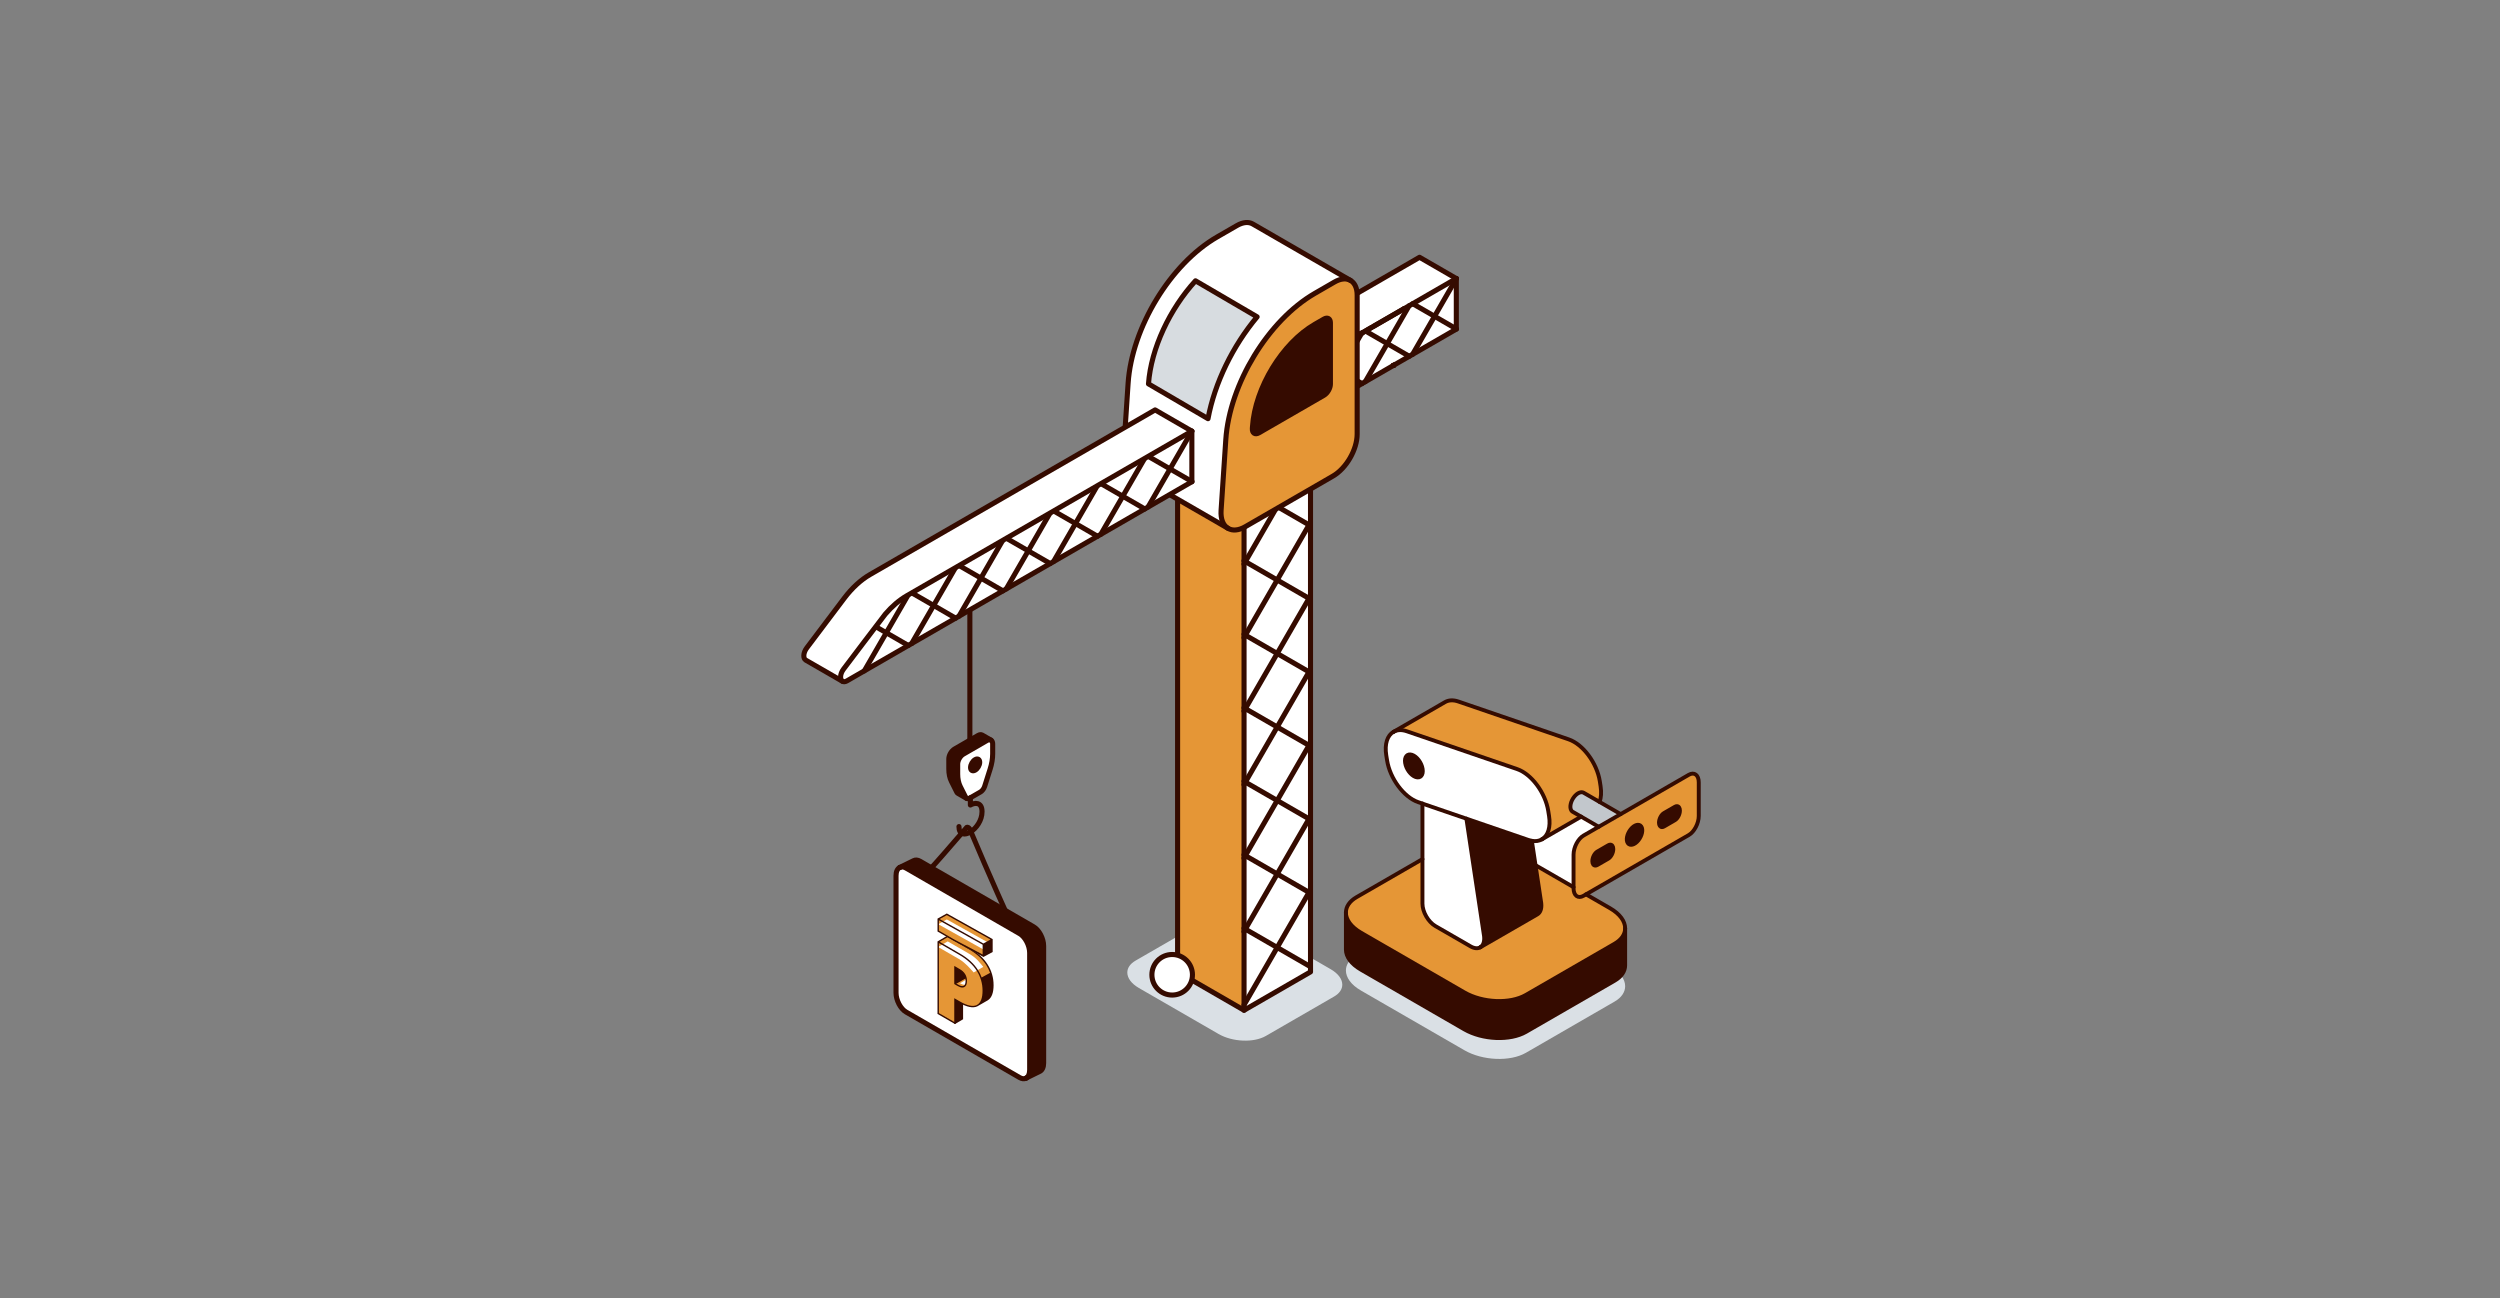 <svg width="312" height="162" viewBox="0 0 312 162" fill="none" xmlns="http://www.w3.org/2000/svg">
<rect x="0" y="0" width="312" height="162" fill="#808080" stroke="none"/>
<path d="M167.518 122.885C167.518 123.441 167.182 123.973 166.496 124.367L157.983 129.283C156.467 130.158 153.82 130.048 152.072 129.039L142.135 123.303C141.178 122.751 140.688 122.044 140.688 121.372C140.688 120.817 141.024 120.286 141.71 119.891L148.04 116.237V120.508C148.04 121.304 148.598 122.271 149.287 122.669L152.663 124.617C153.029 124.828 153.357 124.846 153.594 124.71L159.082 121.543C159.363 121.38 159.516 121.001 159.454 120.464L158.906 116.819L162.559 118.929V119.032C162.559 119.739 162.988 120.065 163.521 119.758L163.758 119.619L166.071 120.957C167.027 121.509 167.518 122.216 167.518 122.886V122.885Z" fill="#DAE0E5"/>
<g clip-path="url(#clip0_4502_7077)">
<path d="M122.573 91.733L123.674 92.368C123.544 92.293 123.362 92.304 123.163 92.418L120.234 94.112C119.836 94.341 119.514 94.897 119.514 95.357V96.597C119.514 97.196 119.624 97.728 119.836 98.151L120.517 99.508C120.545 99.563 120.583 99.605 120.627 99.633L119.535 99.002C119.486 98.974 119.446 98.93 119.416 98.873L118.737 97.516C118.523 97.093 118.413 96.561 118.413 95.962V94.722C118.413 94.262 118.735 93.706 119.133 93.477L122.065 91.783C122.264 91.669 122.444 91.659 122.573 91.733Z" fill="#350B00"/>
<path d="M122.266 95.13C122.266 95.494 122.012 95.935 121.696 96.117C121.381 96.299 121.127 96.153 121.127 95.788C121.127 95.424 121.381 94.982 121.696 94.8C122.012 94.618 122.266 94.766 122.266 95.13Z" fill="#350B00"/>
<path d="M121.109 99.559L121.043 99.597C120.886 99.689 120.742 99.699 120.636 99.638L120.63 99.633C120.586 99.606 120.548 99.564 120.52 99.508L119.838 98.152C119.627 97.728 119.517 97.197 119.517 96.598V95.357C119.517 94.898 119.838 94.341 120.236 94.113L123.166 92.419C123.365 92.305 123.547 92.294 123.676 92.37C123.805 92.447 123.886 92.608 123.886 92.834V94.075C123.886 94.676 123.776 95.332 123.562 96.003L122.882 98.145C122.789 98.435 122.584 98.706 122.36 98.838L121.109 99.559ZM121.701 96.117C122.017 95.935 122.271 95.495 122.271 95.131C122.271 94.767 122.017 94.618 121.701 94.801C121.386 94.983 121.132 95.425 121.132 95.789C121.132 96.153 121.386 96.299 121.701 96.117Z" fill="white"/>
<path d="M120.636 99.638C120.742 99.699 120.886 99.689 121.043 99.597L122.36 98.838C122.584 98.706 122.789 98.435 122.882 98.145L123.562 96.003C123.776 95.332 123.886 94.676 123.886 94.075V92.834C123.886 92.608 123.805 92.447 123.676 92.37C123.547 92.294 123.365 92.305 123.166 92.419L120.236 94.113C119.838 94.341 119.517 94.898 119.517 95.357V96.598C119.517 97.197 119.627 97.728 119.838 98.152L120.52 99.508C120.548 99.564 120.586 99.606 120.63 99.633L120.636 99.638Z" stroke="#350B00" stroke-width="0.635" stroke-linecap="round" stroke-linejoin="round"/>
<path d="M121.103 99.559V100.465C121.59 100.183 122.558 100.016 122.558 101.301C122.558 103.479 119.679 105.236 119.679 103.158" stroke="#350B00" stroke-width="0.635" stroke-linecap="round" stroke-linejoin="round"/>
<path d="M122.266 95.13C122.266 94.766 122.012 94.618 121.696 94.8C121.381 94.982 121.127 95.424 121.127 95.788C121.127 96.153 121.381 96.299 121.696 96.117C122.012 95.935 122.266 95.494 122.266 95.13Z" stroke="#350B00" stroke-width="0.635" stroke-linecap="round" stroke-linejoin="round"/>
<path d="M120.634 99.637L119.535 99.002C119.486 98.974 119.446 98.93 119.416 98.873L118.737 97.516C118.523 97.093 118.413 96.561 118.413 95.962V94.722C118.413 94.262 118.735 93.706 119.133 93.477L122.065 91.783C122.264 91.669 122.444 91.659 122.573 91.733L123.674 92.368" stroke="#350B00" stroke-width="0.635" stroke-linecap="round" stroke-linejoin="round"/>
<path d="M121.039 92.796V72.51" stroke="#350B00" stroke-width="0.635" stroke-linecap="round" stroke-linejoin="round"/>
<path d="M155.215 56.391C154.978 56.529 154.785 56.533 154.648 56.453C154.315 56.258 154.3 55.562 154.775 54.931C158.862 49.736 159.993 47.322 162.675 45.771L167.66 42.894C167.66 42.894 167.673 42.886 167.69 42.877C167.694 42.873 167.7 42.871 167.709 42.867C167.713 42.864 167.717 42.86 167.722 42.858C167.73 42.852 167.741 42.847 167.751 42.841C167.76 42.835 167.77 42.828 167.783 42.824C167.787 42.82 167.791 42.818 167.796 42.816C167.808 42.807 167.823 42.799 167.842 42.788C167.673 42.886 167.679 42.89 167.916 42.746C167.94 42.731 167.965 42.716 167.995 42.701L168.024 42.682L168.071 42.657C168.084 42.648 168.096 42.64 168.111 42.634L168.153 42.608L168.45 42.437C167.931 42.737 167.98 42.708 168.687 42.301C168.695 42.295 168.704 42.291 168.712 42.286C168.729 42.276 168.744 42.267 168.761 42.259L168.968 42.138C168.297 42.526 168.342 42.5 169.117 42.051L169.244 41.98C168.649 42.322 168.799 42.236 169.663 41.736L170.141 41.461C169.773 41.675 169.995 41.541 170.628 41.179C170.711 41.133 170.791 41.086 170.871 41.04C170.711 41.133 170.842 41.056 171.138 40.885L172.438 40.136C173.048 39.784 173.2 39.695 172.772 39.941C173.568 39.484 173.776 39.363 173.268 39.655C174.104 39.175 174.231 39.1 173.615 39.456C173.708 39.403 173.797 39.35 173.88 39.304C174.657 38.861 174.703 38.83 174.047 39.206C174.068 39.194 174.089 39.183 174.108 39.172C174.843 38.755 174.879 38.728 174.269 39.079C174.297 39.062 174.322 39.048 174.347 39.033C174.997 38.656 175.029 38.639 174.496 38.946C175.103 38.597 175.143 38.573 174.745 38.802L181.746 34.759V41.074L173.945 45.578C173.945 45.578 173.943 45.58 173.939 45.58L173.926 45.589C173.926 45.589 173.92 45.589 173.92 45.593C173.918 45.595 173.913 45.597 173.909 45.599H173.903C173.89 45.61 173.877 45.616 173.867 45.623C173.842 45.638 173.812 45.654 173.774 45.678L173.763 45.682C173.746 45.693 173.731 45.701 173.719 45.709L155.215 56.391Z" fill="white"/>
<path d="M175.171 38.557L175.143 38.574C175.069 38.618 174.745 38.802 174.745 38.802L175.171 38.557Z" fill="white"/>
<path d="M174.751 38.803C175.149 38.575 175.109 38.598 174.501 38.947L174.751 38.803Z" fill="white"/>
<path d="M174.5 38.947C175.034 38.64 175.002 38.657 174.352 39.034C174.327 39.048 174.301 39.063 174.274 39.08C174.883 38.729 174.847 38.756 174.113 39.173C174.094 39.184 174.073 39.195 174.051 39.207C174.708 38.831 174.661 38.862 173.884 39.305C173.802 39.351 173.713 39.404 173.62 39.457C174.236 39.101 174.109 39.175 173.272 39.656L174.5 38.947Z" fill="white"/>
<path d="M173.951 45.58C173.951 45.58 173.949 45.58 173.949 45.582H173.943C173.943 45.582 173.949 45.58 173.951 45.58Z" fill="white"/>
<path d="M173.949 45.581C173.949 45.581 173.935 45.588 173.931 45.59L173.945 45.581H173.949Z" fill="white"/>
<path d="M173.915 45.6C173.915 45.6 173.899 45.609 173.893 45.614L173.909 45.602H173.915V45.6Z" fill="white"/>
<path d="M173.905 45.602L173.89 45.612C173.89 45.612 173.875 45.619 173.868 45.623C173.879 45.617 173.892 45.61 173.905 45.602Z" fill="white"/>
<path d="M173.273 39.656C173.781 39.364 173.573 39.484 172.777 39.941L173.273 39.656Z" fill="white"/>
<path d="M172.776 39.942C173.204 39.696 173.052 39.785 172.442 40.136L172.019 40.38L172.776 39.942Z" fill="white"/>
<path d="M171.137 40.885C170.841 41.057 170.71 41.133 170.87 41.04C170.79 41.086 170.71 41.133 170.627 41.179L171.137 40.885Z" fill="white"/>
<path d="M170.146 41.462L169.875 41.619C169.911 41.597 169.945 41.578 169.979 41.557C170.036 41.523 170.091 41.494 170.146 41.462Z" fill="white"/>
<path d="M169.973 41.557C169.939 41.579 169.906 41.598 169.87 41.619L169.662 41.737C169.762 41.68 169.865 41.621 169.973 41.557Z" fill="white"/>
<path d="M169.244 41.981L169.117 42.053C169.157 42.029 169.2 42.004 169.244 41.981Z" fill="white"/>
<path d="M168.973 42.139L168.766 42.26C168.806 42.236 168.844 42.213 168.882 42.19C168.912 42.173 168.943 42.156 168.973 42.139Z" fill="white"/>
<path d="M168.881 42.191C168.843 42.214 168.805 42.237 168.765 42.26C168.748 42.269 168.733 42.277 168.716 42.288C168.769 42.256 168.824 42.224 168.881 42.191Z" fill="white"/>
<path d="M168.45 42.438L168.384 42.477C168.405 42.464 168.427 42.451 168.45 42.438Z" fill="white"/>
<path d="M168.319 42.517C168.275 42.542 168.234 42.565 168.196 42.589L168.158 42.61C168.213 42.578 168.266 42.548 168.319 42.517Z" fill="white"/>
<path d="M168.155 42.609L168.113 42.634C168.098 42.641 168.086 42.649 168.073 42.658L168.026 42.683C168.069 42.658 168.113 42.634 168.155 42.609Z" fill="white"/>
<path d="M168.028 42.682L167.998 42.702C167.969 42.716 167.943 42.731 167.92 42.746L168.028 42.682Z" fill="white"/>
<path d="M167.715 42.867C167.715 42.867 167.699 42.874 167.694 42.879L167.704 42.872C167.704 42.872 167.711 42.867 167.715 42.867Z" fill="white"/>
<path d="M154.777 54.931C154.303 55.562 154.315 56.263 154.65 56.453L150.06 53.807C149.726 53.613 149.713 52.914 150.19 52.281L154.866 46.081C155.825 44.811 156.942 43.784 158.088 43.123L177.159 32.109L181.748 34.76L170.63 41.18C169.999 41.546 169.775 41.675 170.143 41.462L169.665 41.737C168.801 42.234 168.651 42.323 169.246 41.98C169.201 42.004 169.159 42.029 169.119 42.052C168.344 42.501 168.3 42.526 168.971 42.139C168.941 42.156 168.909 42.173 168.88 42.19C168.822 42.224 168.767 42.255 168.714 42.287C168.706 42.291 168.698 42.296 168.689 42.302C167.982 42.709 167.933 42.738 168.452 42.438C168.429 42.45 168.407 42.463 168.386 42.476C168.386 42.476 167.954 42.725 167.918 42.747C167.679 42.886 167.675 42.886 167.844 42.789C167.825 42.8 167.811 42.808 167.798 42.816C167.794 42.819 167.789 42.821 167.785 42.825C167.772 42.829 167.762 42.836 167.753 42.842C167.743 42.848 167.732 42.852 167.724 42.859C167.72 42.861 167.715 42.865 167.711 42.867C167.707 42.867 167.705 42.869 167.7 42.871L167.692 42.878C167.675 42.886 167.664 42.893 167.662 42.895L162.677 45.772C159.995 47.323 158.865 49.737 154.777 54.931Z" fill="white"/>
<path d="M172.019 40.379L181.75 34.759" stroke="#350B00" stroke-width="0.635" stroke-linecap="round" stroke-linejoin="round"/>
<path d="M171.373 40.753L171.849 40.478" stroke="#350B00" stroke-width="0.635" stroke-linecap="round" stroke-linejoin="round"/>
<path d="M170.627 41.179L171.137 40.885" stroke="#350B00" stroke-width="0.635" stroke-linecap="round" stroke-linejoin="round"/>
<path d="M169.662 41.737C169.762 41.68 169.865 41.621 169.973 41.557" stroke="#350B00" stroke-width="0.635" stroke-linecap="round" stroke-linejoin="round"/>
<path d="M168.716 42.288C168.769 42.256 168.824 42.224 168.881 42.191" stroke="#350B00" stroke-width="0.635" stroke-linecap="round" stroke-linejoin="round"/>
<path d="M167.694 42.879C167.694 42.879 167.706 42.872 167.715 42.867" stroke="#350B00" stroke-width="0.635" stroke-linecap="round" stroke-linejoin="round"/>
<path d="M167.92 42.746C167.943 42.731 167.969 42.716 167.998 42.702L168.028 42.682" stroke="#350B00" stroke-width="0.635" stroke-linecap="round" stroke-linejoin="round"/>
<path d="M168.026 42.683L168.073 42.658C168.086 42.649 168.098 42.641 168.113 42.634L168.155 42.609" stroke="#350B00" stroke-width="0.635" stroke-linecap="round" stroke-linejoin="round"/>
<path d="M168.319 42.517C168.275 42.542 168.234 42.565 168.196 42.589L168.158 42.61" stroke="#350B00" stroke-width="0.635" stroke-linecap="round" stroke-linejoin="round"/>
<path d="M168.45 42.438L168.384 42.477" stroke="#350B00" stroke-width="0.635" stroke-linecap="round" stroke-linejoin="round"/>
<path d="M168.973 42.139L168.766 42.26" stroke="#350B00" stroke-width="0.635" stroke-linecap="round" stroke-linejoin="round"/>
<path d="M169.244 41.981L169.117 42.053" stroke="#350B00" stroke-width="0.635" stroke-linecap="round" stroke-linejoin="round"/>
<path d="M170.146 41.462L169.875 41.619" stroke="#350B00" stroke-width="0.635" stroke-linecap="round" stroke-linejoin="round"/>
<path d="M175.283 38.494C175.283 38.494 175.281 38.496 175.277 38.498L175.256 38.511C175.256 38.511 175.249 38.515 175.243 38.517C175.243 38.517 175.283 38.494 175.205 38.539L175.201 38.543L175.171 38.558" stroke="#350B00" stroke-width="0.635" stroke-linecap="round" stroke-linejoin="round"/>
<path d="M169.875 41.618C169.911 41.597 169.945 41.578 169.979 41.556C170.036 41.523 170.091 41.493 170.146 41.461C169.778 41.675 170 41.542 170.633 41.18C170.715 41.133 170.796 41.087 170.876 41.04C170.715 41.133 170.847 41.057 171.143 40.886L172.443 40.136C173.052 39.785 173.205 39.696 172.777 39.941C173.573 39.484 173.781 39.363 173.273 39.656C174.109 39.175 174.236 39.101 173.62 39.457C173.713 39.404 173.802 39.351 173.884 39.304C174.661 38.862 174.708 38.83 174.052 39.207C174.073 39.194 174.094 39.184 174.113 39.173C174.848 38.756 174.884 38.728 174.274 39.08C174.301 39.063 174.327 39.048 174.352 39.033C175.002 38.656 175.034 38.639 174.5 38.946C175.108 38.597 175.148 38.574 174.75 38.802L175.176 38.557" stroke="#350B00" stroke-width="0.635" stroke-linecap="round" stroke-linejoin="round"/>
<path d="M169.87 41.619L169.662 41.737" stroke="#350B00" stroke-width="0.635" stroke-linecap="round" stroke-linejoin="round"/>
<path d="M168.383 42.475C168.404 42.462 168.426 42.45 168.449 42.437C167.93 42.737 167.979 42.708 168.686 42.301C168.694 42.295 168.703 42.291 168.711 42.286C168.728 42.276 168.743 42.267 168.76 42.259C168.8 42.236 168.838 42.212 168.877 42.189C168.906 42.172 168.938 42.155 168.968 42.138C168.296 42.526 168.341 42.5 169.116 42.051C169.156 42.028 169.198 42.003 169.243 41.98C168.648 42.322 168.798 42.236 169.662 41.736" stroke="#350B00" stroke-width="0.635" stroke-linecap="round" stroke-linejoin="round"/>
<path d="M168.385 42.476L168.314 42.517" stroke="#350B00" stroke-width="0.635" stroke-linecap="round" stroke-linejoin="round"/>
<path d="M167.713 42.868C167.713 42.868 167.721 42.861 167.726 42.859C167.734 42.853 167.745 42.849 167.755 42.843C167.764 42.836 167.774 42.83 167.787 42.825C167.791 42.821 167.795 42.819 167.8 42.817C167.812 42.809 167.827 42.8 167.846 42.79C167.677 42.887 167.681 42.887 167.92 42.747C167.956 42.726 167.992 42.705 168.028 42.684C168.071 42.658 168.115 42.635 168.157 42.61C168.212 42.578 168.265 42.548 168.318 42.517" stroke="#350B00" stroke-width="0.635" stroke-linecap="round" stroke-linejoin="round"/>
<path d="M167.715 42.867C167.715 42.867 167.708 42.87 167.704 42.872L167.694 42.879" stroke="#350B00" stroke-width="0.635" stroke-linecap="round" stroke-linejoin="round"/>
<path d="M154.648 56.454C154.314 56.264 154.301 55.563 154.776 54.932C158.863 49.737 159.994 47.324 162.676 45.772L167.661 42.895C167.661 42.895 167.674 42.887 167.691 42.878" stroke="#350B00" stroke-width="0.635" stroke-linecap="round" stroke-linejoin="round"/>
<path d="M173.915 45.6C173.915 45.6 173.899 45.609 173.893 45.614" stroke="#350B00" stroke-width="0.635" stroke-linecap="round" stroke-linejoin="round"/>
<path d="M173.951 45.58C173.951 45.58 173.949 45.582 173.943 45.582H173.951V45.58Z" stroke="#350B00" stroke-width="0.635" stroke-linecap="round" stroke-linejoin="round"/>
<path d="M173.931 45.59L173.945 45.581H173.949L173.931 45.59Z" stroke="#350B00" stroke-width="0.635" stroke-linecap="round" stroke-linejoin="round"/>
<path d="M173.893 45.613L173.908 45.602" stroke="#350B00" stroke-width="0.635" stroke-linecap="round" stroke-linejoin="round"/>
<path d="M173.891 45.612C173.891 45.612 173.875 45.619 173.868 45.624" stroke="#350B00" stroke-width="0.635" stroke-linecap="round" stroke-linejoin="round"/>
<path d="M173.907 45.602C173.894 45.61 173.881 45.616 173.871 45.623C173.845 45.638 173.816 45.654 173.777 45.678L173.767 45.682C173.75 45.693 173.735 45.701 173.722 45.709L155.219 56.391C154.982 56.529 154.789 56.535 154.651 56.453" stroke="#350B00" stroke-width="0.635" stroke-linecap="round" stroke-linejoin="round"/>
<path d="M173.905 45.603L173.913 45.6" stroke="#350B00" stroke-width="0.635" stroke-linecap="round" stroke-linejoin="round"/>
<path d="M181.748 34.759V41.074L173.947 45.578C173.947 45.578 173.945 45.578 173.945 45.58C173.939 45.58 173.932 45.587 173.928 45.589C173.924 45.591 173.922 45.589 173.922 45.593C173.92 45.595 173.915 45.597 173.911 45.599" stroke="#350B00" stroke-width="0.635" stroke-linecap="round" stroke-linejoin="round"/>
<path d="M181.748 34.76L177.159 32.109L158.088 43.123C156.942 43.784 155.825 44.811 154.866 46.081L150.19 52.281C149.713 52.914 149.726 53.613 150.06 53.807L154.65 56.456" stroke="#350B00" stroke-width="0.635" stroke-linecap="round" stroke-linejoin="round"/>
<path d="M181.755 34.757L176.287 44.228" stroke="#350B00" stroke-width="0.635" stroke-linecap="round" stroke-linejoin="round"/>
<path d="M175.876 44.466L170.408 41.31" stroke="#350B00" stroke-width="0.635" stroke-linecap="round" stroke-linejoin="round"/>
<path d="M169.945 41.575L164.479 51.043" stroke="#350B00" stroke-width="0.635" stroke-linecap="round" stroke-linejoin="round"/>
<path d="M170.383 47.638L175.851 38.167" stroke="#350B00" stroke-width="0.635" stroke-linecap="round" stroke-linejoin="round"/>
<path d="M176.306 37.902L181.774 41.058" stroke="#350B00" stroke-width="0.635" stroke-linecap="round" stroke-linejoin="round"/>
<path d="M169.972 47.872L164.504 44.716" stroke="#350B00" stroke-width="0.635" stroke-linecap="round" stroke-linejoin="round"/>
<path d="M163.55 52.437V121.291L155.256 126.079V57.227L163.55 52.437Z" fill="white"/>
<path d="M163.552 52.437L155.258 57.228L146.964 52.437L155.258 47.649L163.552 52.437Z" fill="white"/>
<path d="M155.258 57.227V126.079L146.964 121.291V52.437L155.258 57.227Z" fill="#E59636"/>
<path d="M146.964 52.437L155.258 47.649L163.552 52.437L155.258 57.228L146.964 52.437Z" stroke="#350B00" stroke-width="0.635" stroke-linecap="round" stroke-linejoin="round"/>
<path d="M155.256 57.227V126.079" stroke="#350B00" stroke-width="0.635" stroke-linecap="round" stroke-linejoin="round"/>
<path d="M146.964 52.437V121.291L155.258 126.079L163.552 121.291V52.437" stroke="#350B00" stroke-width="0.635" stroke-linecap="round" stroke-linejoin="round"/>
<path d="M155.246 60.818L163.54 65.606" stroke="#350B00" stroke-width="0.635" stroke-linecap="round" stroke-linejoin="round"/>
<path d="M155.246 70.397L163.54 56.03" stroke="#350B00" stroke-width="0.635" stroke-linecap="round" stroke-linejoin="round"/>
<path d="M155.246 69.991L163.54 74.78" stroke="#350B00" stroke-width="0.635" stroke-linecap="round" stroke-linejoin="round"/>
<path d="M155.246 79.57L163.54 65.203" stroke="#350B00" stroke-width="0.635" stroke-linecap="round" stroke-linejoin="round"/>
<path d="M155.246 79.162L163.54 83.951" stroke="#350B00" stroke-width="0.635" stroke-linecap="round" stroke-linejoin="round"/>
<path d="M155.246 88.741L163.54 74.374" stroke="#350B00" stroke-width="0.635" stroke-linecap="round" stroke-linejoin="round"/>
<path d="M155.246 88.335L163.54 93.124" stroke="#350B00" stroke-width="0.635" stroke-linecap="round" stroke-linejoin="round"/>
<path d="M155.246 97.914L163.54 83.547" stroke="#350B00" stroke-width="0.635" stroke-linecap="round" stroke-linejoin="round"/>
<path d="M155.246 97.508L163.54 102.297" stroke="#350B00" stroke-width="0.635" stroke-linecap="round" stroke-linejoin="round"/>
<path d="M155.246 107.087L163.54 92.72" stroke="#350B00" stroke-width="0.635" stroke-linecap="round" stroke-linejoin="round"/>
<path d="M155.246 106.68L163.54 111.468" stroke="#350B00" stroke-width="0.635" stroke-linecap="round" stroke-linejoin="round"/>
<path d="M155.246 116.259L163.54 101.891" stroke="#350B00" stroke-width="0.635" stroke-linecap="round" stroke-linejoin="round"/>
<path d="M155.246 115.853L163.54 120.641" stroke="#350B00" stroke-width="0.635" stroke-linecap="round" stroke-linejoin="round"/>
<path d="M155.246 125.432L163.54 111.064" stroke="#350B00" stroke-width="0.635" stroke-linecap="round" stroke-linejoin="round"/>
<path d="M169.373 36.829V54.173C169.373 56.105 168.018 58.457 166.341 59.422L155.414 65.733C154.574 66.218 153.816 66.26 153.272 65.945L153.229 65.919C152.649 65.559 152.321 64.785 152.391 63.699L152.98 54.871C153.443 47.915 158.278 39.968 164.089 36.613L166.545 35.195C167.326 34.744 168.035 34.702 168.545 34.998C169.055 35.294 169.373 35.927 169.373 36.829ZM166.032 47.932V40.282C166.032 39.765 165.67 39.556 165.224 39.816L164.089 40.47C160.02 42.818 156.631 48.385 156.307 53.256L156.293 53.48C156.257 54.048 156.629 54.297 157.103 54.025L165.224 49.336C165.67 49.077 166.032 48.449 166.032 47.932Z" fill="#E59636"/>
<path d="M156.353 27.959L168.546 34.998C168.036 34.701 167.327 34.743 166.546 35.194L164.09 36.613C158.28 39.968 153.445 47.915 152.981 54.871L152.392 63.698C152.323 64.784 152.651 65.559 153.231 65.919L141.08 58.906C140.476 58.556 140.127 57.771 140.201 56.657L140.788 47.832C141.251 40.876 146.088 32.927 151.899 29.572L154.355 28.156C155.136 27.705 155.843 27.66 156.353 27.959ZM156.887 39.542L149.198 35.046C145.997 38.543 143.652 43.474 143.33 47.908L150.758 52.252C151.596 47.762 153.855 43.169 156.887 39.542Z" fill="white"/>
<path d="M166.035 40.281V47.932C166.035 48.448 165.673 49.077 165.227 49.335L157.106 54.024C156.632 54.297 156.259 54.047 156.295 53.48L156.31 53.256C156.634 48.385 160.023 42.817 164.092 40.47L165.227 39.816C165.673 39.555 166.035 39.765 166.035 40.281Z" fill="#350B00"/>
<path d="M149.199 35.045L156.888 39.542C153.856 43.168 151.598 47.762 150.759 52.252L143.331 47.908C143.653 43.473 145.998 38.543 149.199 35.045Z" fill="#D7DCE0"/>
<path d="M153.229 65.919C152.649 65.559 152.321 64.785 152.391 63.699L152.98 54.871C153.443 47.915 158.278 39.968 164.089 36.613L166.545 35.195C167.326 34.744 168.035 34.702 168.545 34.998C169.055 35.294 169.373 35.927 169.373 36.829V54.173C169.373 56.105 168.018 58.457 166.341 59.422L155.414 65.733C154.574 66.218 153.816 66.26 153.272 65.945" stroke="#350B00" stroke-width="0.635" stroke-linecap="round" stroke-linejoin="round"/>
<path d="M166.035 47.932V40.281C166.035 39.765 165.673 39.555 165.227 39.816L164.092 40.47C160.023 42.817 156.634 48.385 156.31 53.256L156.295 53.48C156.259 54.047 156.632 54.297 157.106 54.024L165.227 49.335C165.673 49.077 166.035 48.448 166.035 47.932Z" stroke="#350B00" stroke-width="0.635" stroke-linecap="round" stroke-linejoin="round"/>
<path d="M153.273 65.944L141.08 58.906C140.476 58.556 140.127 57.771 140.201 56.657L140.788 47.832C141.251 40.876 146.088 32.927 151.899 29.572L154.355 28.156C155.136 27.705 155.843 27.66 156.353 27.959L168.546 34.998" stroke="#350B00" stroke-width="0.635" stroke-linecap="round" stroke-linejoin="round"/>
<path d="M143.331 47.908L150.759 52.252C151.598 47.762 153.856 43.168 156.888 39.542L149.199 35.045C145.998 38.543 143.653 43.473 143.331 47.908Z" stroke="#350B00" stroke-width="0.635" stroke-linecap="round" stroke-linejoin="round"/>
<path d="M105.713 84.966C105.476 85.104 105.283 85.108 105.146 85.028C104.813 84.833 104.799 84.137 105.273 83.506C105.273 83.506 110.305 76.853 110.489 76.639C111.316 75.673 112.235 74.888 113.173 74.346L148.745 53.808V60.123L105.713 84.966Z" fill="white"/>
<path d="M148.743 53.808L143.275 63.279" stroke="#350B00" stroke-width="0.635" stroke-linecap="round" stroke-linejoin="round"/>
<path d="M142.868 63.516L137.402 60.359" stroke="#350B00" stroke-width="0.635" stroke-linecap="round" stroke-linejoin="round"/>
<path d="M136.939 60.627L131.474 70.094" stroke="#350B00" stroke-width="0.635" stroke-linecap="round" stroke-linejoin="round"/>
<path d="M137.378 66.688L142.846 57.219" stroke="#350B00" stroke-width="0.635" stroke-linecap="round" stroke-linejoin="round"/>
<path d="M143.301 56.951L148.769 60.108" stroke="#350B00" stroke-width="0.635" stroke-linecap="round" stroke-linejoin="round"/>
<path d="M136.969 66.924L131.501 63.768" stroke="#350B00" stroke-width="0.635" stroke-linecap="round" stroke-linejoin="round"/>
<path d="M131.065 70.329L125.597 67.173" stroke="#350B00" stroke-width="0.635" stroke-linecap="round" stroke-linejoin="round"/>
<path d="M125.14 67.439L119.674 76.908" stroke="#350B00" stroke-width="0.635" stroke-linecap="round" stroke-linejoin="round"/>
<path d="M125.578 73.5L131.044 64.031" stroke="#350B00" stroke-width="0.635" stroke-linecap="round" stroke-linejoin="round"/>
<path d="M119.266 77.147L113.798 73.991" stroke="#350B00" stroke-width="0.635" stroke-linecap="round" stroke-linejoin="round"/>
<path d="M113.772 80.319L119.24 70.847" stroke="#350B00" stroke-width="0.635" stroke-linecap="round" stroke-linejoin="round"/>
<path d="M119.701 70.583L125.169 73.739" stroke="#350B00" stroke-width="0.635" stroke-linecap="round" stroke-linejoin="round"/>
<path d="M113.331 74.258L107.863 83.726" stroke="#350B00" stroke-width="0.635" stroke-linecap="round" stroke-linejoin="round"/>
<path d="M109.299 78.212L113.359 80.556" stroke="#350B00" stroke-width="0.635" stroke-linecap="round" stroke-linejoin="round"/>
<path d="M105.275 83.507C104.801 84.138 104.813 84.838 105.148 85.029L100.558 82.383C100.224 82.188 100.211 81.489 100.688 80.856L105.364 74.656C106.323 73.386 107.44 72.359 108.586 71.699L144.158 51.158L148.747 53.809L113.175 74.347C112.237 74.889 111.319 75.674 110.491 76.639C110.307 76.853 110.129 77.076 109.953 77.304L105.275 83.507Z" fill="white"/>
<path d="M148.745 53.808V60.123L105.713 84.966C105.476 85.104 105.283 85.108 105.146 85.028C104.813 84.833 104.799 84.137 105.273 83.506C105.273 83.506 110.305 76.853 110.489 76.639C111.316 75.673 112.235 74.888 113.173 74.346L148.745 53.808Z" stroke="#350B00" stroke-width="0.635" stroke-linecap="round" stroke-linejoin="round"/>
<path d="M148.747 53.809L144.158 51.158L108.586 71.699C107.44 72.359 106.323 73.386 105.364 74.656L100.688 80.856C100.211 81.489 100.224 82.188 100.558 82.383L105.148 85.031" stroke="#350B00" stroke-width="0.635" stroke-linecap="round" stroke-linejoin="round"/>
<path d="M130.246 118.061V132.67C130.246 133.193 130.066 133.555 129.786 133.699L128.046 134.554C128.321 134.406 128.497 134.044 128.497 133.527V118.919C128.497 117.994 127.934 116.918 127.24 116.518L113.078 108.343C112.79 108.178 112.525 108.152 112.313 108.245L114.026 107.405C114.244 107.291 114.521 107.31 114.824 107.483L128.986 115.659C129.68 116.059 130.244 117.134 130.244 118.059L130.246 118.061Z" fill="#350B00"/>
<path d="M128.499 118.92V133.529C128.499 134.046 128.323 134.406 128.048 134.556L128.042 134.56C127.824 134.672 127.546 134.655 127.244 134.48L113.082 126.304C112.387 125.904 111.824 124.829 111.824 123.904V109.295C111.824 108.774 112.002 108.412 112.284 108.266L112.317 108.249C112.529 108.156 112.794 108.179 113.082 108.347L127.244 116.522C127.938 116.922 128.501 117.997 128.501 118.923L128.499 118.92Z" fill="white"/>
<path d="M121.087 121.154L121.07 121.128C120.568 120.588 119.807 119.767 119.767 119.715C119.733 119.667 119.698 119.618 118.786 119.768L118.735 119.776L118.207 121.155L118.886 123.407L120.739 123.854L121.811 122.902L121.087 121.153V121.154Z" fill="#350B00"/>
<path d="M119.183 122.758L120.946 121.756L121.43 123.828L119.747 124.085L118.959 123.333L119.183 122.758Z" fill="#E59636"/>
<path d="M119.718 124.179L118.854 123.355L119.111 122.695L121.006 121.618L121.539 123.899L119.718 124.178V124.179ZM119.063 123.309L119.778 123.989L121.321 123.753L120.887 121.892L119.255 122.819L119.064 123.308L119.063 123.309Z" fill="#350B00"/>
<path d="M120.191 124.314L119.274 123.694L119.093 124.729V127.748L119.182 127.8L120.195 127.201L120.191 124.314Z" fill="#350B00"/>
<path d="M123.909 122.936C123.909 122.027 123.664 121.182 123.173 120.406C122.681 119.629 121.946 118.958 120.968 118.392L118.287 116.844L117.089 117.541L119.77 119.09C120.75 119.655 121.484 120.326 121.975 121.103C122.465 121.881 122.712 122.724 122.712 123.633C122.712 124.542 122.479 125.186 122.022 125.459V125.464L123.215 124.77V124.766C123.676 124.493 123.909 123.886 123.909 122.936Z" fill="#E59636"/>
<path d="M120.667 122.194C120.669 122.208 119.812 122.715 119.812 122.715C119.812 122.715 120.327 123.037 120.72 122.849C121.112 122.66 120.928 122.268 120.928 122.268L120.667 122.194Z" fill="white"/>
<path d="M122.711 123.634C122.711 124.633 122.455 125.258 121.944 125.508C121.434 125.758 120.709 125.611 119.769 125.069L119.182 124.729V127.697L117.089 126.489V117.543L119.77 119.092C120.75 119.657 121.484 120.328 121.975 121.105C122.465 121.883 122.712 122.726 122.712 123.635L122.711 123.634ZM119.182 122.759L119.563 122.979C119.877 123.161 120.127 123.203 120.313 123.106C120.498 123.009 120.591 122.782 120.591 122.422C120.591 121.818 120.302 121.349 119.722 121.014L119.182 120.702V122.758V122.759Z" fill="#E59636"/>
<path d="M121.516 121.36L122.716 120.663C122.15 120.014 121.891 119.573 120.955 119.034L118.273 117.485L117.074 118.182L119.756 119.731C120.592 120.273 120.97 120.774 121.516 121.36Z" fill="white"/>
<path d="M119.767 120.937L119.092 120.548V122.81L119.517 123.056C119.735 123.182 119.93 123.246 120.096 123.246C120.19 123.246 120.277 123.226 120.354 123.185C120.569 123.071 120.68 122.815 120.68 122.422C120.68 121.786 120.373 121.287 119.766 120.937H119.767ZM120.271 123.027C120.115 123.108 119.892 123.066 119.608 122.901L119.271 122.707V120.857L119.678 121.092C120.233 121.412 120.503 121.847 120.503 122.422C120.503 122.743 120.426 122.947 120.272 123.027H120.271Z" fill="#350B00"/>
<path d="M123.999 122.936C123.999 122.013 123.747 121.146 123.249 120.357C122.752 119.572 121.999 118.884 121.013 118.314L118.287 116.74L117 117.49V126.539L119.183 127.799L119.272 127.747V124.883L119.726 125.145C120.67 125.69 121.418 125.841 121.952 125.6L123.261 124.848L123.318 124.81V124.808C123.77 124.502 124 123.873 124 122.936H123.999ZM118.287 116.947L120.923 118.469C121.885 119.025 122.616 119.692 123.097 120.453C123.292 120.761 123.446 121.083 123.562 121.414L122.511 121.987C122.394 121.666 122.24 121.354 122.05 121.055C121.553 120.269 120.8 119.581 119.814 119.012L117.266 117.54L118.287 116.947ZM122.125 125.272C122.078 125.314 122.029 125.351 121.975 125.383C121.952 125.397 121.931 125.415 121.906 125.427C121.427 125.662 120.722 125.515 119.814 124.991L119.092 124.574V127.542L117.177 126.436V117.696L119.724 119.167C120.686 119.722 121.417 120.389 121.898 121.15C122.377 121.909 122.621 122.744 122.621 123.632C122.621 123.747 122.617 123.858 122.61 123.963C122.606 124.015 122.599 124.063 122.594 124.112C122.589 124.162 122.585 124.214 122.578 124.261C122.569 124.324 122.556 124.382 122.544 124.44C122.538 124.468 122.533 124.497 122.526 124.525C122.51 124.59 122.491 124.65 122.471 124.709C122.466 124.725 122.461 124.742 122.455 124.758C122.432 124.821 122.405 124.879 122.376 124.934C122.372 124.942 122.368 124.951 122.364 124.959C122.333 125.016 122.298 125.07 122.262 125.119C122.26 125.122 122.257 125.126 122.255 125.129C122.215 125.179 122.174 125.226 122.128 125.268C122.128 125.268 122.126 125.27 122.125 125.271V125.272Z" fill="#350B00"/>
<path d="M118.981 117.29L117.089 116.197V114.697L122.723 117.849V119.349L121.075 118.498" fill="#E59636"/>
<path d="M117.089 114.697L118.163 114.104L123.797 117.255L122.723 117.849L117.089 114.697Z" fill="#E59636"/>
<path d="M117.089 115.34L118.163 114.746L123.797 117.898L122.723 118.492L117.089 115.34Z" fill="white"/>
<path d="M122.739 119.428L123.886 118.807V117.204L123.797 117.152L118.163 114L117.089 114.594L117 114.646V116.249L118.892 117.341M118.163 114.207L123.619 117.255L122.723 117.746L117.269 114.697L118.164 114.207H118.163ZM119.071 117.238L117.178 116.146V114.852L122.633 117.901V119.124" fill="#350B00"/>
<path d="M112.319 108.246C112.531 108.153 112.796 108.176 113.084 108.343L127.246 116.519C127.94 116.919 128.503 117.994 128.503 118.919V133.528C128.503 134.045 128.327 134.404 128.052 134.555" stroke="#350B00" stroke-width="0.635" stroke-linecap="round" stroke-linejoin="round"/>
<path d="M128.042 134.558C127.824 134.67 127.546 134.653 127.244 134.477L113.082 126.302C112.387 125.902 111.824 124.826 111.824 123.901V109.293C111.824 108.772 112.002 108.41 112.284 108.264" stroke="#350B00" stroke-width="0.635" stroke-linecap="round" stroke-linejoin="round"/>
<path d="M112.282 108.262L114.029 107.405C114.247 107.291 114.524 107.31 114.827 107.483L128.989 115.659C129.683 116.059 130.246 117.134 130.246 118.059V132.668C130.246 133.191 130.066 133.553 129.787 133.697L128.04 134.556" stroke="#350B00" stroke-width="0.635" stroke-linecap="round" stroke-linejoin="round"/>
<path d="M115.628 108.957C117.156 107.335 118.012 106.288 120.653 103.254C120.757 103.197 120.922 103.292 121.028 103.47C123.501 109.372 126.054 114.975 126.054 114.975" stroke="#350B00" stroke-width="0.635" stroke-linecap="round" stroke-linejoin="round"/>
<path d="M146.287 119.121C147.684 119.121 148.818 120.254 148.818 121.651C148.818 123.048 147.686 124.183 146.287 124.183C144.887 124.183 143.757 123.05 143.757 121.651C143.757 120.252 144.889 119.121 146.287 119.121Z" fill="white"/>
<path d="M148.818 121.651C148.818 120.254 147.686 119.121 146.287 119.121C144.887 119.121 143.757 120.254 143.757 121.651C143.757 123.048 144.889 124.183 146.287 124.183C147.684 124.183 148.818 123.05 148.818 121.651Z" stroke="#350B00" stroke-width="0.635" stroke-linecap="round" stroke-linejoin="round"/>
</g>
<path d="M202.82 123.077C202.82 123.8 202.383 124.49 201.492 125.002L190.435 131.387C188.465 132.523 185.027 132.382 182.756 131.07L169.849 123.62C168.606 122.903 167.969 121.984 167.969 121.112C167.969 120.391 168.406 119.701 169.296 119.187L177.519 114.441V119.99C177.519 121.024 178.244 122.28 179.139 122.797L183.525 125.326C183.999 125.6 184.425 125.625 184.733 125.447L191.862 121.334C192.227 121.122 192.426 120.629 192.345 119.933L191.633 115.198L196.378 117.938V118.072C196.378 118.99 196.936 119.414 197.627 119.015L197.935 118.835L200.94 120.572C202.182 121.29 202.82 122.208 202.82 123.079V123.077Z" fill="#DAE0E5"/>
<path d="M212.005 97.638V101.828C212.005 102.748 211.445 103.814 210.757 104.212L197.628 111.793C196.937 112.192 196.379 111.768 196.379 110.85V106.66C196.379 105.742 196.937 104.675 197.628 104.276L210.757 96.695C211.445 96.299 212.005 96.72 212.005 97.638ZM209.658 101.162C209.658 100.817 209.501 100.609 209.278 100.609C209.203 100.609 209.116 100.634 209.03 100.684L207.671 101.469C207.324 101.67 207.044 102.209 207.044 102.673C207.044 103.02 207.2 103.225 207.422 103.225C207.499 103.225 207.583 103.203 207.671 103.15L209.03 102.364C209.377 102.164 209.658 101.627 209.658 101.162ZM204.473 104.873C204.935 104.295 205.096 103.522 204.827 103.141C204.561 102.761 203.969 102.919 203.508 103.496C203.044 104.074 202.885 104.847 203.152 105.227C203.418 105.608 204.01 105.448 204.473 104.873ZM201.342 105.964C201.342 105.618 201.185 105.411 200.962 105.411C200.885 105.411 200.799 105.435 200.712 105.488L199.355 106.27C199.008 106.471 198.726 107.009 198.726 107.474C198.726 107.82 198.882 108.027 199.104 108.027C199.182 108.027 199.267 108.002 199.355 107.95L200.712 107.167C201.06 106.967 201.342 106.427 201.342 105.964Z" fill="#E59636"/>
<path d="M209.274 100.609C209.498 100.609 209.654 100.816 209.654 101.162C209.654 101.625 209.374 102.163 209.027 102.364L207.668 103.15C207.58 103.202 207.495 103.225 207.418 103.225C207.197 103.225 207.04 103.02 207.04 102.672C207.04 102.209 207.321 101.669 207.668 101.469L209.027 100.684C209.113 100.633 209.199 100.609 209.274 100.609Z" fill="#350B00"/>
<path d="M204.827 103.139C205.097 103.52 204.937 104.294 204.474 104.871C204.01 105.447 203.418 105.605 203.152 105.225C202.885 104.845 203.043 104.072 203.508 103.494C203.97 102.917 204.562 102.76 204.827 103.139Z" fill="#350B00"/>
<path d="M202.82 115.857V120.474C202.82 121.196 202.383 121.886 201.492 122.398L190.435 128.783C188.465 129.92 185.027 129.778 182.756 128.467L169.849 121.017C168.606 120.299 167.969 119.381 167.969 118.51V113.891C167.969 114.764 168.606 115.681 169.849 116.4L182.755 123.85C185.027 125.161 188.463 125.305 190.433 124.166L201.491 117.781C202.381 117.269 202.818 116.579 202.818 115.857H202.82Z" fill="#350B00"/>
<path d="M202.82 115.857C202.82 116.58 202.383 117.269 201.492 117.782L190.435 124.167C188.465 125.303 185.027 125.161 182.756 123.85L169.849 116.4C168.606 115.683 167.969 114.764 167.969 113.892C167.969 113.171 168.406 112.481 169.296 111.967L177.519 107.221V112.77C177.519 113.804 178.244 115.06 179.139 115.577L183.525 118.106C183.999 118.38 184.425 118.405 184.733 118.227L191.862 114.114C192.227 113.902 192.426 113.409 192.345 112.713L191.633 107.978L196.378 110.718V110.852C196.378 111.77 196.936 112.194 197.627 111.794L197.935 111.615L200.94 113.352C202.182 114.07 202.82 114.988 202.82 115.859V115.857Z" fill="#E59636"/>
<path d="M202.256 101.6L199.517 103.182L197.33 101.917H197.329L196.267 101.305C196.208 101.271 196.158 101.222 196.114 101.16C195.848 100.778 196.004 100.007 196.468 99.43C196.856 98.947 197.334 98.758 197.637 98.932L202.257 101.6H202.256Z" fill="#C2C7CC"/>
<path d="M200.96 105.411C201.183 105.411 201.34 105.619 201.34 105.964C201.34 106.428 201.057 106.967 200.71 107.168L199.353 107.951C199.265 108.003 199.18 108.028 199.102 108.028C198.88 108.028 198.724 107.82 198.724 107.475C198.724 107.011 199.006 106.472 199.353 106.271L200.71 105.488C200.797 105.436 200.883 105.411 200.96 105.411Z" fill="#350B00"/>
<path d="M199.753 98.117C199.877 98.895 199.821 99.564 199.626 100.081L197.639 98.933C197.337 98.758 196.858 98.947 196.47 99.43C196.008 100.008 195.852 100.779 196.116 101.161C196.158 101.223 196.209 101.272 196.269 101.306L197.331 101.917L192.48 104.718C193.193 104.263 193.541 103.22 193.32 101.831L193.218 101.192C192.859 98.928 191.122 96.597 189.343 95.984L175.581 91.266C174.932 91.042 174.367 91.078 173.929 91.325L180.343 87.622C180.783 87.368 181.356 87.327 182.013 87.552L195.773 92.274C197.553 92.885 199.291 95.216 199.652 97.481L199.751 98.119L199.753 98.117Z" fill="#E59636"/>
<path d="M199.515 103.183L197.623 104.274C196.931 104.674 196.374 105.74 196.374 106.658V110.715L191.629 107.975L191.171 104.936C191.65 105.019 192.073 104.953 192.415 104.754L197.326 101.917H197.328L199.515 103.183Z" fill="white"/>
<path d="M177.523 100.285L176.989 100.102C175.21 99.49 173.475 97.16 173.114 94.894L173.012 94.257C172.783 92.826 173.16 91.766 173.912 91.332L173.93 91.323C174.368 91.076 174.933 91.04 175.582 91.264L189.342 95.984C191.121 96.597 192.86 98.928 193.217 101.191L193.32 101.831C193.54 103.22 193.193 104.262 192.48 104.717L192.42 104.753C192.077 104.952 191.655 105.021 191.175 104.934C191.038 104.91 190.896 104.874 190.75 104.823L177.521 100.283L177.523 100.285ZM176.675 96.972C177.278 97.179 177.668 96.726 177.544 95.961C177.423 95.193 176.836 94.407 176.234 94.201C175.631 93.994 175.241 94.448 175.365 95.212C175.487 95.981 176.073 96.765 176.675 96.972Z" fill="white"/>
<path d="M192.34 112.71C192.42 113.405 192.221 113.899 191.858 114.111L184.763 118.205C185.107 117.985 185.291 117.499 185.212 116.825L183.005 102.168L190.745 104.825C190.892 104.874 191.034 104.91 191.171 104.936L192.342 112.712L192.34 112.71Z" fill="#350B00"/>
<path d="M185.217 116.827C185.295 117.499 185.111 117.985 184.768 118.207L184.734 118.226C184.427 118.406 184.002 118.381 183.526 118.106L179.14 115.576C178.246 115.059 177.521 113.803 177.521 112.769V100.286L183.009 102.17L185.215 116.827H185.217Z" fill="white"/>
<path d="M177.541 95.963C177.665 96.728 177.275 97.182 176.671 96.975C176.07 96.767 175.483 95.981 175.362 95.215C175.238 94.45 175.628 93.997 176.231 94.204C176.833 94.409 177.422 95.197 177.541 95.963Z" fill="#350B00"/>
<path d="M177.519 107.22L169.296 111.966C168.406 112.48 167.969 113.17 167.969 113.891C167.969 114.763 168.606 115.68 169.849 116.399L182.755 123.849C185.027 125.16 188.463 125.304 190.433 124.165L201.491 117.78C202.381 117.268 202.818 116.578 202.818 115.856C202.818 114.985 202.181 114.068 200.938 113.349L197.934 111.614" stroke="#350B00" stroke-width="0.489" stroke-linecap="round" stroke-linejoin="round"/>
<path d="M196.381 110.717L191.635 107.977" stroke="#350B00" stroke-width="0.489" stroke-linecap="round" stroke-linejoin="round"/>
<path d="M167.969 113.892V118.511C167.969 119.382 168.606 120.298 169.849 121.017L182.755 128.469C185.027 129.779 188.463 129.922 190.433 128.785L201.491 122.4C202.381 121.888 202.818 121.198 202.818 120.476V115.859" stroke="#350B00" stroke-width="0.489" stroke-linecap="round" stroke-linejoin="round"/>
<path d="M184.734 118.225C184.427 118.405 184.002 118.38 183.526 118.105L179.14 115.575C178.246 115.058 177.521 113.802 177.521 112.768V100.283" stroke="#350B00" stroke-width="0.489" stroke-linecap="round" stroke-linejoin="round"/>
<path d="M183.005 102.168L185.212 116.826C185.29 117.498 185.106 117.984 184.763 118.205" stroke="#350B00" stroke-width="0.489" stroke-linecap="round" stroke-linejoin="round"/>
<path d="M184.734 118.226L191.863 114.113C192.228 113.901 192.427 113.408 192.346 112.712L191.175 104.937" stroke="#350B00" stroke-width="0.489" stroke-linecap="round" stroke-linejoin="round"/>
<path d="M192.48 104.718C193.193 104.263 193.541 103.221 193.32 101.831L193.218 101.192C192.859 98.928 191.122 96.597 189.343 95.984L175.581 91.266C174.932 91.042 174.367 91.078 173.929 91.325" stroke="#350B00" stroke-width="0.489" stroke-linecap="round" stroke-linejoin="round"/>
<path d="M173.905 91.335C173.152 91.769 172.777 92.829 173.005 94.259L173.108 94.897C173.47 97.162 175.203 99.493 176.983 100.105L190.743 104.826C190.89 104.875 191.031 104.913 191.168 104.937C191.648 105.023 192.07 104.955 192.413 104.756" stroke="#350B00" stroke-width="0.489" stroke-linecap="round" stroke-linejoin="round"/>
<path d="M175.362 95.214C175.238 94.449 175.628 93.995 176.231 94.203C176.833 94.408 177.422 95.196 177.541 95.962C177.665 96.727 177.275 97.181 176.671 96.973C176.07 96.766 175.483 95.98 175.362 95.214Z" stroke="#350B00" stroke-width="0.489" stroke-linecap="round" stroke-linejoin="round"/>
<path d="M192.418 104.756L197.329 101.918" stroke="#350B00" stroke-width="0.489" stroke-linecap="round" stroke-linejoin="round"/>
<path d="M199.625 100.083C199.821 99.566 199.874 98.896 199.752 98.119L199.653 97.482C199.291 95.216 197.554 92.886 195.774 92.274L182.011 87.551C181.354 87.326 180.781 87.367 180.341 87.621L173.91 91.335" stroke="#350B00" stroke-width="0.489" stroke-linecap="round" stroke-linejoin="round"/>
<path d="M203.152 105.226C203.418 105.607 204.01 105.448 204.473 104.872C204.935 104.295 205.096 103.522 204.827 103.14C204.561 102.76 203.969 102.918 203.508 103.495C203.044 104.073 202.885 104.846 203.152 105.226Z" stroke="#350B00" stroke-width="0.489" stroke-linecap="round" stroke-linejoin="round"/>
<path d="M202.256 101.601L197.636 98.933C197.334 98.758 196.855 98.947 196.467 99.43C196.005 100.007 195.848 100.779 196.113 101.16C196.155 101.222 196.206 101.271 196.266 101.305L197.328 101.917H197.329L199.516 103.183" stroke="#350B00" stroke-width="0.489" stroke-linecap="round" stroke-linejoin="round"/>
<path d="M196.379 110.717V110.85C196.379 111.769 196.937 112.193 197.628 111.793L210.757 104.213C211.445 103.815 212.005 102.748 212.005 101.828V97.638C212.005 96.72 211.445 96.299 210.757 96.696L197.628 104.276C196.937 104.676 196.379 105.742 196.379 106.661V110.717Z" stroke="#350B00" stroke-width="0.489" stroke-linecap="round" stroke-linejoin="round"/>
<path d="M207.668 103.149L209.027 102.363C209.374 102.162 209.654 101.625 209.654 101.161C209.654 100.815 209.498 100.608 209.274 100.608C209.199 100.608 209.113 100.632 209.027 100.683L207.668 101.467C207.321 101.668 207.04 102.208 207.04 102.671C207.04 103.018 207.197 103.224 207.418 103.224C207.495 103.224 207.58 103.201 207.668 103.149Z" stroke="#350B00" stroke-width="0.489" stroke-linecap="round" stroke-linejoin="round"/>
<path d="M199.353 107.95L200.71 107.167C201.057 106.966 201.34 106.426 201.34 105.963C201.34 105.617 201.183 105.41 200.96 105.41C200.883 105.41 200.797 105.435 200.71 105.487L199.353 106.27C199.006 106.47 198.724 107.009 198.724 107.473C198.724 107.819 198.88 108.026 199.102 108.026C199.18 108.026 199.265 108.002 199.353 107.95Z" stroke="#350B00" stroke-width="0.489" stroke-linecap="round" stroke-linejoin="round"/>
<defs>
<clipPath id="clip0_4502_7077">
<rect width="82.093" height="107.5" fill="white" transform="translate(100 27.452)"/>
</clipPath>
</defs>
</svg>
